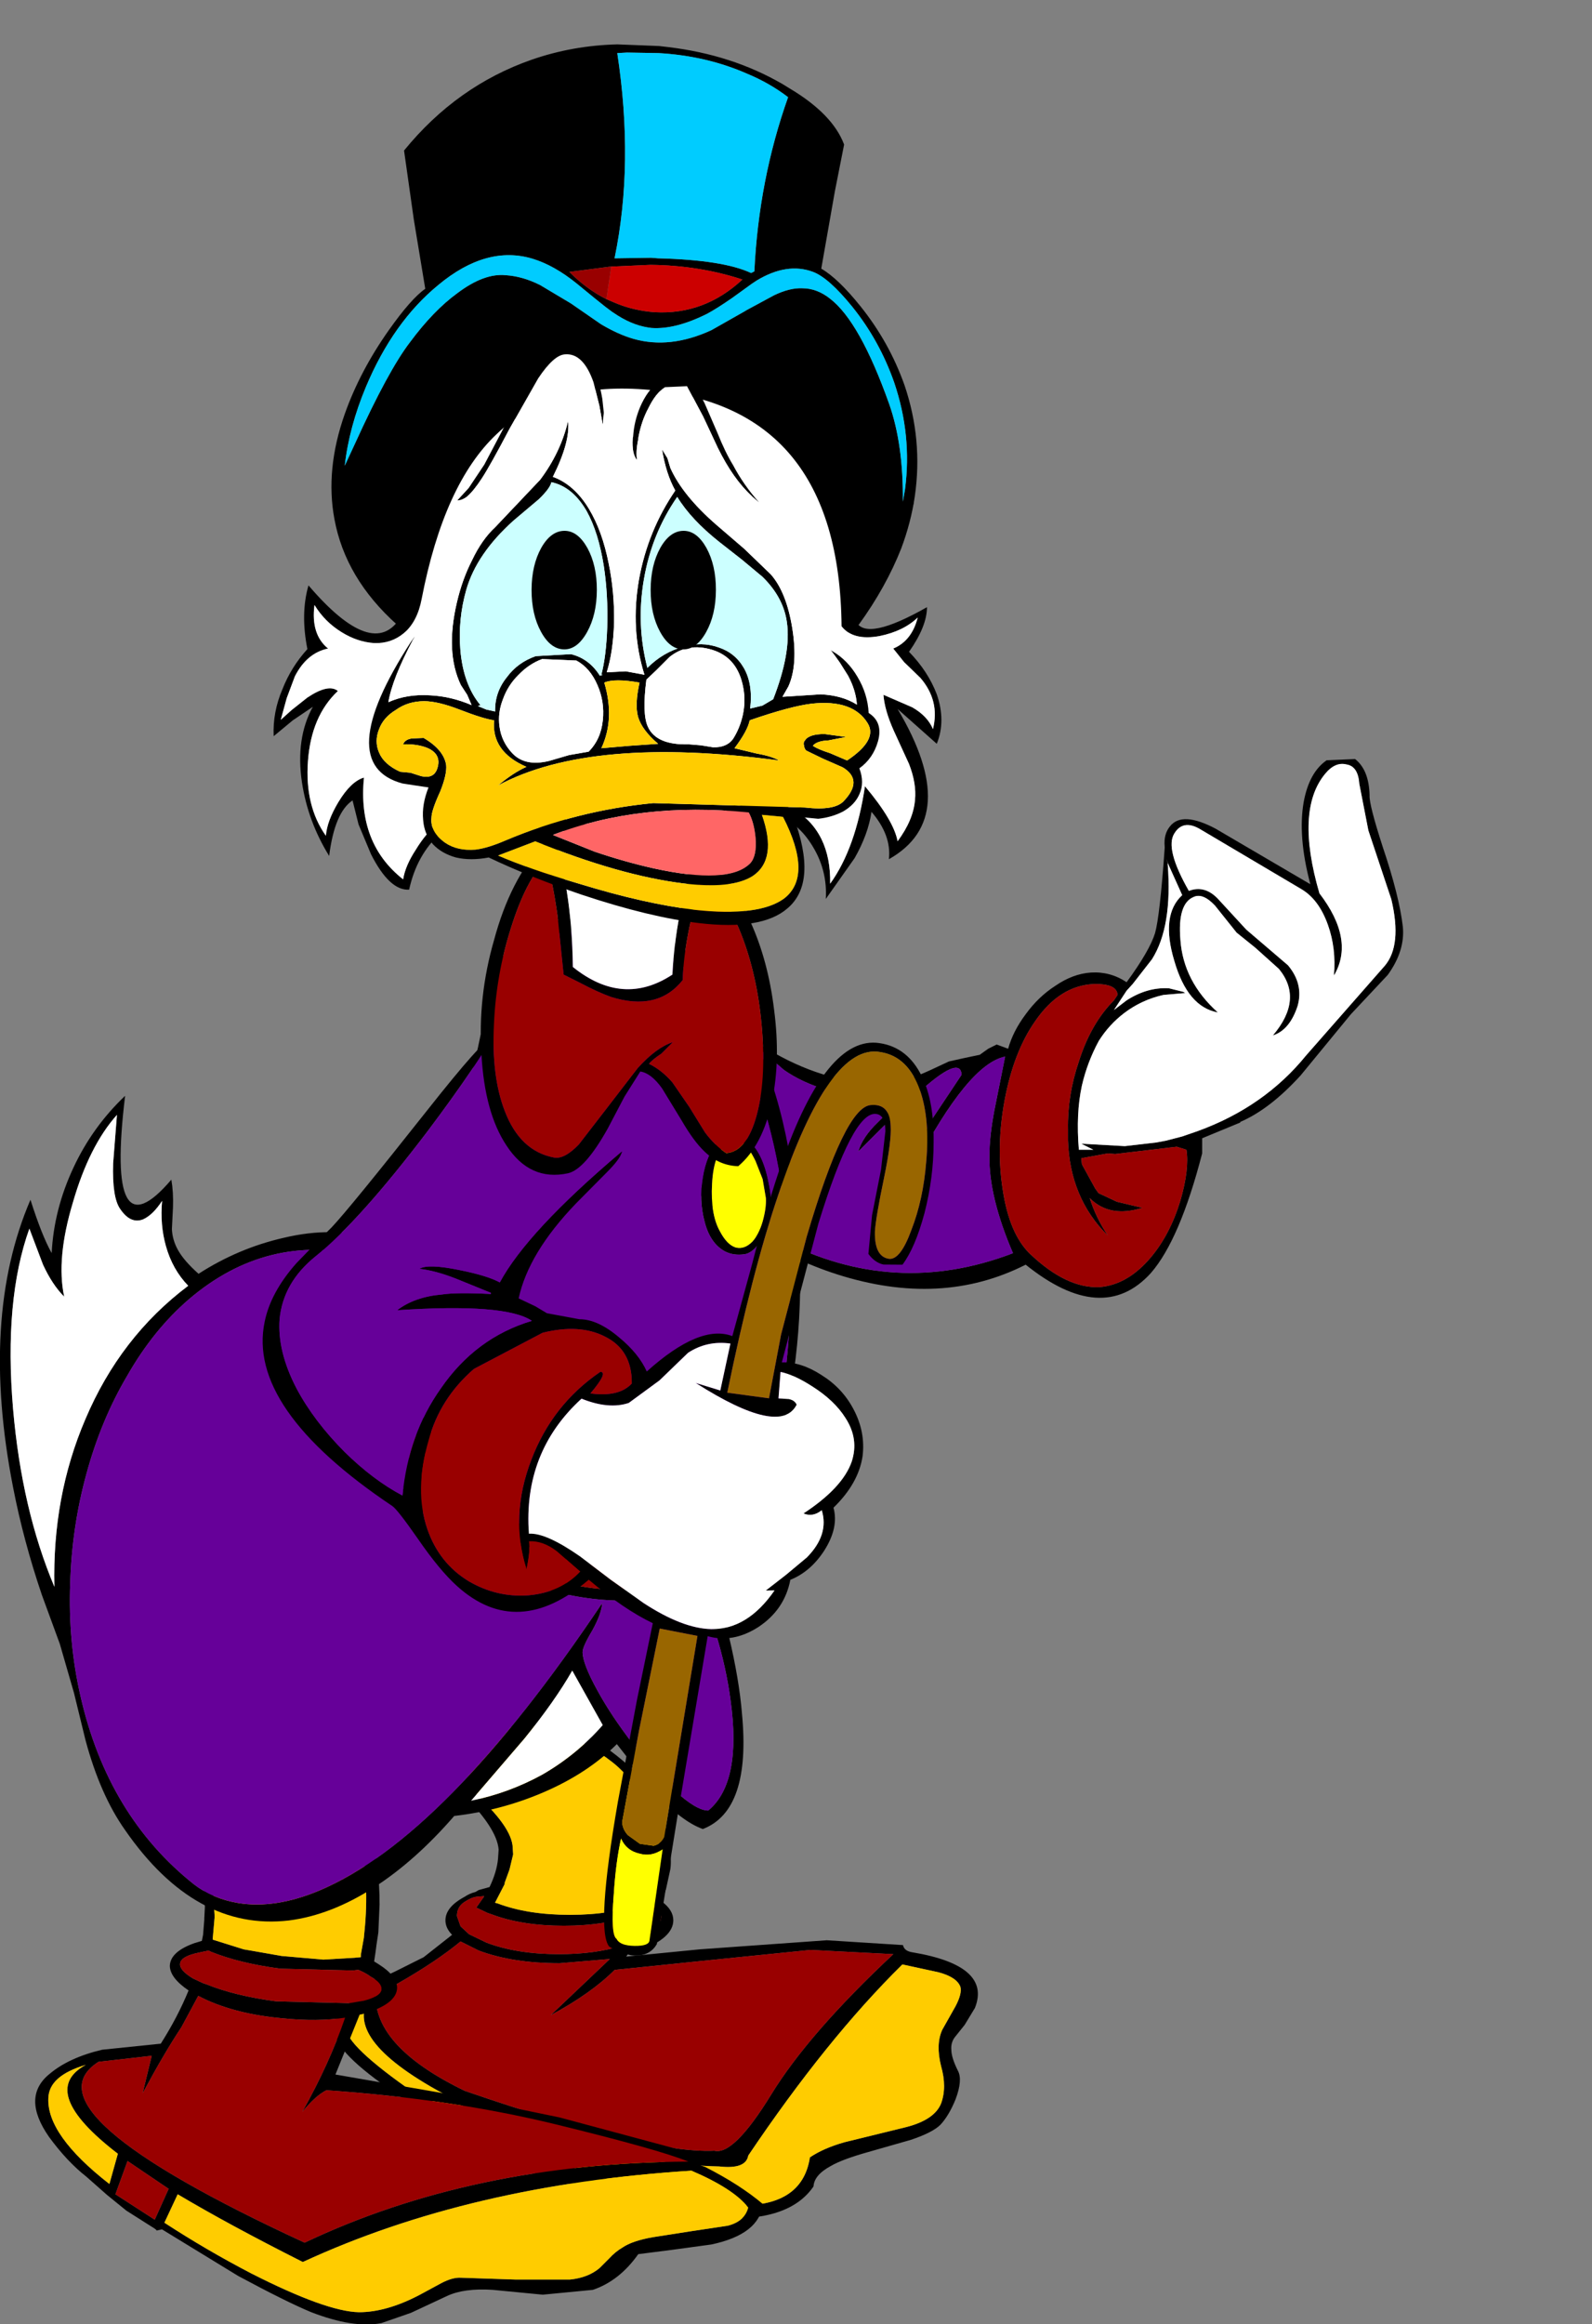 <?xml version="1.0" encoding="UTF-8" standalone="no"?>
<svg xmlns:xlink="http://www.w3.org/1999/xlink" height="192.15px" width="131.7px" xmlns="http://www.w3.org/2000/svg">
  <rect width="100%" height="100%" fill="#808080" stroke="none"/>
  <g transform="matrix(1.0, 0.0, 0.0, 1.0, 33.75, 164.1)">
    <use height="44.9" transform="matrix(1.0, 0.0, 0.0, 1.0, 19.6, -101.7)" width="62.7" xlink:href="#shape0"/>
    <use height="41.1" transform="matrix(1.0, 0.0, 0.0, 1.0, -6.15, -21.8)" width="53.3" xlink:href="#shape1"/>
    <use height="52.05" transform="matrix(1.0, 0.0, 0.0, 1.0, -30.85, -24.0)" width="60.2" xlink:href="#shape2"/>
    <use height="92.15" transform="matrix(0.9, 0.0, 0.0, 0.9, -33.75, -88.18)" width="73.55" xlink:href="#shape3"/>
    <use height="79.85" transform="matrix(0.773, -0.456, 0.456, 0.773, -19.089, -62.867)" width="66.1" xlink:href="#shape4"/>
    <use height="61.55" transform="matrix(0.9, 0.0, 0.0, 0.9, -6.31, -160.475)" width="53.85" xlink:href="#shape5"/>
    <use height="72.7" transform="matrix(0.9, 0.0, 0.0, 0.9, -11.11, -132.4)" width="61.35" xlink:href="#shape6"/>
    <use height="59.15" transform="matrix(0.81, 0.0, 0.0, 0.81, -3.2, -135.535)" width="52.1" xlink:href="#shape7"/>
    <use height="14.65" transform="matrix(0.837, 0.003, -0.002, 0.669, 10.24, -120.227)" width="6.45" xlink:href="#shape8"/>
    <use height="14.65" transform="matrix(0.837, 0.003, -0.002, 0.669, 20.09, -120.227)" width="6.45" xlink:href="#shape8"/>
  </g>
  <defs>
    <g id="shape0" transform="matrix(1.0, 0.0, 0.0, 1.0, 5.8, 28.0)">
      <path d="M0.7 -5.9 L0.45 -6.0 0.7 -5.9 2.0 -5.15 Q3.8 -3.95 4.9 -3.35 9.5 -0.75 14.05 -0.85 15.6 -0.9 17.85 -1.95 L19.35 -2.65 20.7 -2.95 21.9 -3.2 22.6 -3.7 23.3 -4.05 24.25 -3.7 Q24.65 -5.15 25.7 -6.55 26.75 -8.0 28.15 -8.9 29.6 -9.9 31.1 -10.0 32.7 -10.1 34.05 -9.2 35.95 -11.8 36.4 -13.25 36.8 -14.65 37.2 -20.3 L37.2 -20.4 Q37.1 -21.45 37.65 -22.1 38.65 -23.35 41.4 -21.9 L49.25 -17.3 Q48.2 -21.25 48.7 -24.1 49.15 -26.55 50.6 -27.55 L52.95 -27.65 Q54.1 -26.75 54.15 -24.65 54.1 -23.9 55.25 -20.35 56.6 -16.35 56.9 -13.8 57.1 -11.8 55.65 -9.8 L52.6 -6.55 48.45 -1.5 Q45.9 1.3 43.45 2.35 L43.45 2.4 40.3 3.7 40.3 4.95 Q38.45 12.1 36.05 14.85 32.05 19.25 25.7 14.15 18.7 17.7 10.1 14.95 6.35 13.75 2.8 11.45 -0.45 9.35 -3.05 6.65 L-3.35 6.35 -3.0 6.45 -2.25 6.9 -0.4 8.3 Q2.8 10.75 5.45 12.1 14.85 16.95 24.65 13.2 22.65 8.55 22.7 5.15 22.7 3.6 23.1 1.45 L24.0 -3.05 Q20.95 -2.45 16.5 6.05 16.75 4.15 18.0 2.05 L20.4 -1.55 Q20.3 -3.25 16.7 0.05 L13.9 2.75 11.85 4.8 Q12.2 3.6 13.45 2.4 L14.5 1.35 15.5 0.3 9.25 -0.3 Q7.2 -0.9 5.7 -1.95 L3.25 -4.05 0.7 -5.9 M37.45 -19.0 L37.45 -18.95 Q37.85 -13.8 36.15 -11.1 L34.55 -9.05 34.05 -8.5 33.0 -6.9 34.05 -7.7 Q35.75 -8.8 37.55 -8.7 L38.75 -8.4 38.9 -8.3 38.85 -8.3 37.1 -8.15 Q35.3 -7.75 33.85 -6.65 32.6 -5.7 31.75 -4.35 30.8 -2.6 30.35 -0.65 29.85 1.65 30.1 4.65 L31.3 4.65 30.3 4.15 33.9 4.35 36.5 4.05 37.3 3.9 38.65 3.55 39.95 3.1 Q45.45 1.1 48.9 -3.15 L55.4 -10.55 Q56.85 -12.25 55.95 -16.05 L54.05 -21.75 53.3 -25.6 Q53.2 -27.05 52.25 -27.2 51.3 -27.45 50.45 -26.4 48.0 -23.4 50.0 -16.55 52.95 -12.7 51.2 -9.75 51.4 -12.0 50.7 -13.95 49.95 -16.05 48.5 -16.9 L40.05 -21.9 Q38.7 -22.65 38.0 -21.5 37.2 -20.25 39.2 -16.75 40.5 -17.25 41.6 -16.1 L43.95 -13.55 47.4 -10.6 Q48.7 -9.05 48.2 -7.25 47.55 -5.25 46.15 -4.8 48.7 -7.8 46.65 -10.3 L44.7 -12.05 43.15 -13.3 41.35 -15.55 Q40.35 -16.6 39.6 -16.25 38.25 -15.7 38.5 -12.7 38.75 -9.25 41.6 -6.7 39.1 -7.15 38.0 -10.95 36.85 -14.75 38.65 -16.4 L37.5 -18.95 37.35 -19.4 37.45 -19.0 M33.3 -8.15 Q33.25 -9.1 31.3 -9.05 28.5 -8.9 26.5 -6.0 24.7 -3.45 23.95 0.6 23.25 4.4 23.8 7.95 24.35 11.6 26.05 13.25 29.1 16.15 31.85 16.0 34.15 15.8 36.05 13.55 37.65 11.65 38.5 8.85 39.25 6.25 39.0 4.65 L38.2 4.4 33.1 5.0 32.5 4.95 30.3 5.35 30.35 5.85 31.45 7.85 31.7 8.2 31.75 8.25 33.25 8.95 35.35 9.45 Q32.65 10.3 31.0 8.65 31.5 10.25 32.5 11.75 29.35 8.65 29.2 3.85 L29.2 2.95 Q29.15 0.15 30.1 -2.65 31.1 -5.8 33.0 -7.7 L33.3 -8.15" fill="#000000" fill-rule="evenodd" stroke="none"/>
      <path d="M37.5 -18.95 L38.65 -16.4 Q36.85 -14.75 38.0 -10.95 39.1 -7.15 41.6 -6.7 38.75 -9.25 38.5 -12.7 38.25 -15.7 39.6 -16.25 40.35 -16.6 41.35 -15.55 L43.15 -13.3 44.7 -12.05 46.65 -10.3 Q48.7 -7.8 46.15 -4.8 47.55 -5.25 48.2 -7.25 48.7 -9.05 47.4 -10.6 L43.95 -13.55 41.6 -16.1 Q40.5 -17.25 39.2 -16.75 37.2 -20.25 38.0 -21.5 38.7 -22.65 40.05 -21.9 L48.5 -16.9 Q49.95 -16.05 50.7 -13.95 51.4 -12.0 51.2 -9.75 52.95 -12.7 50.0 -16.55 48.0 -23.4 50.45 -26.4 51.3 -27.45 52.25 -27.2 53.2 -27.05 53.3 -25.6 L54.05 -21.75 55.95 -16.05 Q56.85 -12.25 55.4 -10.55 L48.9 -3.15 Q45.45 1.1 39.95 3.1 L38.65 3.55 37.3 3.9 36.5 4.05 33.9 4.35 30.3 4.15 31.3 4.65 30.1 4.65 Q29.85 1.65 30.35 -0.65 30.8 -2.6 31.75 -4.35 32.6 -5.7 33.85 -6.65 35.3 -7.75 37.1 -8.15 L38.85 -8.3 38.9 -8.3 38.75 -8.4 37.55 -8.7 Q35.75 -8.8 34.05 -7.7 L33.0 -6.9 34.05 -8.5 34.55 -9.05 36.15 -11.1 Q37.85 -13.8 37.45 -18.95 L37.45 -19.0 37.5 -19.0 37.5 -18.95" fill="#ffffff" fill-rule="evenodd" stroke="none"/>
      <path d="M33.3 -8.15 L33.0 -7.7 Q31.1 -5.8 30.1 -2.65 29.15 0.15 29.2 2.95 L29.2 3.85 Q29.35 8.65 32.5 11.75 31.5 10.25 31.0 8.65 32.65 10.3 35.35 9.45 L33.25 8.95 31.75 8.25 31.7 8.2 31.45 7.85 30.35 5.85 30.3 5.35 32.5 4.95 33.1 5.0 38.2 4.4 39.0 4.65 Q39.25 6.25 38.5 8.85 37.65 11.65 36.05 13.55 34.15 15.8 31.85 16.0 29.1 16.15 26.05 13.25 24.35 11.6 23.8 7.95 23.25 4.4 23.95 0.6 24.7 -3.45 26.5 -6.0 28.5 -8.9 31.3 -9.05 33.25 -9.1 33.3 -8.15" fill="#990000" fill-rule="evenodd" stroke="none"/>
      <path d="M0.7 -5.9 L3.25 -4.05 5.7 -1.95 Q7.2 -0.9 9.25 -0.3 L15.5 0.3 14.5 1.35 13.45 2.4 Q12.2 3.6 11.85 4.8 L13.9 2.75 16.7 0.05 Q20.3 -3.25 20.4 -1.55 L18.0 2.05 Q16.75 4.15 16.5 6.05 20.95 -2.45 24.0 -3.05 L23.1 1.45 Q22.7 3.6 22.7 5.15 22.65 8.55 24.65 13.2 14.85 16.95 5.45 12.1 2.8 10.75 -0.4 8.3 L-2.25 6.9 -3.0 6.45 Q-10.05 -5.65 0.7 -5.9" fill="#660099" fill-rule="evenodd" stroke="none"/>
    </g>
    <g id="shape1" transform="matrix(1.0, 0.0, 0.0, 1.0, 16.75, 6.85)">
      <path d="M-5.7 -1.45 Q-2.2 1.55 -1.95 3.4 L-1.9 4.15 -2.2 5.4 -2.6 6.5 -2.6 6.6 -3.4 8.15 -3.2 8.2 Q-0.7 9.15 2.8 9.15 6.3 9.15 8.75 8.2 L9.5 7.9 9.5 7.85 9.6 7.55 9.9 6.5 10.1 5.65 10.2 4.5 Q10.3 2.65 9.7 1.1 8.75 -1.25 6.75 -3.1 5.05 -4.6 1.5 -6.3 L2.35 -6.85 Q9.15 -3.0 10.25 0.4 11.35 3.8 11.1 5.4 L10.75 7.0 10.7 7.15 10.5 7.75 10.4 8.05 Q11.35 8.75 11.35 9.6 11.35 11.05 8.6 12.1 L7.6 12.4 7.45 12.6 13.55 12.0 24.05 11.25 30.35 11.65 Q30.45 12.15 31.15 12.25 37.7 13.35 36.3 16.85 L35.45 18.25 34.65 19.25 Q34.3 19.7 34.35 20.3 34.35 20.95 34.9 22.05 35.3 22.8 34.7 24.4 34.15 25.75 33.45 26.5 32.8 27.15 31.0 27.75 L27.5 28.75 Q25.35 29.35 24.4 29.9 23.0 30.65 22.95 31.6 20.8 34.75 14.35 34.15 8.85 33.65 5.1 32.2 1.3 30.75 0.8 30.8 0.25 30.8 -1.1 30.0 L-3.65 28.6 -5.9 27.5 Q-5.7 27.3 -6.05 27.0 -8.65 25.85 -10.95 24.35 -16.3 20.85 -16.65 19.0 -16.9 17.35 -14.65 15.8 L-14.25 15.55 -14.15 15.45 -13.9 14.6 Q-13.05 14.5 -11.7 13.85 L-9.3 12.65 -6.95 10.8 Q-7.5 10.25 -7.5 9.6 -7.5 8.5 -5.9 7.65 -5.55 7.4 -5.0 7.25 L-4.75 7.1 -3.85 6.85 Q-3.25 5.6 -3.15 4.5 L-3.1 3.75 Q-3.25 1.9 -6.35 -1.1 L-5.7 -1.45 M35.1 15.1 Q34.8 14.3 33.3 13.9 L30.3 13.25 Q24.05 19.4 17.55 29.05 17.35 30.2 15.15 29.95 10.0 29.85 1.85 27.9 L1.5 29.45 1.85 29.6 Q10.5 32.8 16.25 33.15 22.0 33.45 22.65 29.2 23.75 28.45 25.5 27.95 L30.6 26.7 Q32.95 26.1 33.5 24.75 34.0 23.4 33.5 21.65 33.05 19.85 33.6 18.65 L34.7 16.7 Q35.25 15.65 35.1 15.1 M22.7 12.05 L13.8 12.95 6.5 13.7 Q4.55 15.65 1.2 17.45 L6.1 12.8 1.95 13.15 Q-1.95 13.15 -4.75 12.1 L-6.25 11.35 Q-8.25 13.0 -11.4 14.8 -12.75 15.55 -13.25 15.3 -13.75 19.9 -5.9 23.7 9.2 28.9 14.75 28.65 16.35 29.05 19.45 24.0 22.55 18.95 29.55 12.4 L22.7 12.05 M10.35 9.25 L10.15 8.55 9.95 8.25 9.15 8.75 8.25 9.1 Q5.8 10.05 2.3 10.05 -1.2 10.05 -3.7 9.1 L-4.0 9.0 -4.95 8.55 -4.35 7.7 -4.3 7.6 -4.9 7.65 Q-5.35 7.7 -5.95 8.1 -6.55 8.5 -6.55 9.25 L-6.25 10.1 -5.55 10.75 -4.1 11.45 Q-1.6 12.4 1.9 12.4 4.9 12.4 7.1 11.7 L7.85 11.45 8.55 11.2 Q10.35 10.35 10.35 9.25 M-10.75 23.4 L-6.05 25.9 -6.1 24.75 Q-15.55 20.05 -14.05 16.5 -15.5 17.55 -15.7 18.3 -16.1 19.6 -10.75 23.4 M-4.9 26.9 Q-2.9 28.4 -0.2 29.25 L0.0 27.25 -4.65 25.55 -4.9 26.9" fill="#000000" fill-rule="evenodd" stroke="none"/>
      <path d="M1.5 -6.3 Q5.05 -4.6 6.75 -3.1 8.75 -1.25 9.7 1.1 10.3 2.65 10.2 4.5 L10.1 5.65 9.9 6.5 9.6 7.55 9.5 7.85 9.5 7.9 8.75 8.2 Q6.3 9.15 2.8 9.15 -0.7 9.15 -3.2 8.2 L-3.4 8.15 -2.6 6.6 -2.6 6.5 -2.2 5.4 -1.9 4.15 -1.95 3.4 Q-2.2 1.55 -5.7 -1.45 -5.6 -7.45 1.5 -6.3 M35.1 15.1 Q35.25 15.65 34.7 16.7 L33.6 18.65 Q33.05 19.85 33.5 21.65 34.0 23.4 33.5 24.75 32.95 26.1 30.6 26.7 L25.5 27.95 Q23.75 28.45 22.65 29.2 22.0 33.45 16.25 33.15 10.5 32.8 1.85 29.6 L1.5 29.45 1.85 27.9 Q10.0 29.85 15.15 29.95 17.35 30.2 17.55 29.05 24.05 19.4 30.3 13.25 L33.3 13.9 Q34.8 14.3 35.1 15.1 M-10.75 23.4 Q-16.1 19.6 -15.7 18.3 -15.5 17.55 -14.05 16.5 -15.55 20.05 -6.1 24.75 L-6.05 25.9 -10.75 23.4" fill="#ffcc00" fill-rule="evenodd" stroke="none"/>
      <path d="M22.7 12.05 L29.55 12.4 Q22.55 18.95 19.45 24.0 16.35 29.05 14.75 28.65 9.2 28.9 -5.9 23.7 -13.75 19.9 -13.25 15.3 -12.75 15.55 -11.4 14.8 -8.25 13.0 -6.25 11.35 L-4.75 12.1 Q-1.95 13.15 1.95 13.15 L6.1 12.8 1.2 17.45 Q4.55 15.65 6.5 13.7 L13.8 12.95 22.7 12.05 M10.35 9.25 Q10.35 10.35 8.55 11.2 L7.85 11.45 7.1 11.7 Q4.9 12.4 1.9 12.4 -1.6 12.4 -4.1 11.45 L-5.55 10.75 -6.25 10.1 -6.55 9.25 Q-6.55 8.5 -5.95 8.1 -5.35 7.7 -4.9 7.65 L-4.3 7.6 -4.35 7.7 -4.95 8.55 -4.0 9.0 -3.7 9.1 Q-1.2 10.05 2.3 10.05 5.8 10.05 8.25 9.1 L9.15 8.75 9.95 8.25 10.15 8.55 10.35 9.25 M-4.9 26.9 L-4.65 25.55 0.0 27.25 -0.2 29.25 Q-2.9 28.4 -4.9 26.9" fill="#990000" fill-rule="evenodd" stroke="none"/>
    </g>
    <g id="shape2" transform="matrix(1.0, 0.0, 0.0, 1.0, 17.75, 5.95)">
      <path d="M6.45 -1.35 L7.4 -1.05 Q10.8 5.2 10.75 11.4 L10.65 13.7 10.5 14.7 10.4 15.45 10.3 16.1 10.7 16.35 Q12.2 17.3 12.2 18.3 12.15 19.65 9.35 20.45 L9.1 20.5 7.1 25.45 15.75 26.95 25.65 29.0 37.0 32.05 Q36.85 32.85 37.0 32.85 L37.7 33.1 Q40.55 34.55 42.45 36.15 42.2 38.65 38.2 39.5 L34.9 39.95 32.15 40.3 Q30.6 42.5 28.4 43.25 L24.25 43.65 20.1 43.25 Q17.75 43.1 16.35 43.75 L13.35 45.15 10.9 46.0 Q8.6 46.45 5.1 45.1 3.05 44.25 -0.95 42.1 L-7.25 38.25 -7.7 38.35 Q-7.65 38.3 -8.15 38.0 L-10.2 36.7 -11.8 35.4 -13.5 33.9 Q-15.1 32.65 -16.6 30.6 -18.9 27.3 -16.55 25.4 -14.95 24.05 -12.2 23.4 L-7.35 22.9 Q-5.95 20.7 -5.05 18.5 -6.6 17.45 -6.6 16.45 -6.55 15.3 -4.6 14.6 L-3.95 14.4 -3.85 13.9 -3.75 12.65 -3.75 12.55 -3.7 11.6 Q-3.8 8.2 -5.1 4.2 L-6.05 1.05 Q-6.85 -1.45 -6.8 -2.7 L-6.7 -4.55 Q-6.6 -5.25 -6.0 -5.85 L-5.35 -5.95 -5.45 -5.9 -5.4 -5.9 Q-6.55 -4.3 -4.7 2.45 L-3.45 7.2 Q-3.0 9.45 -2.95 11.45 L-2.9 12.25 -2.9 12.5 -3.05 14.2 -3.05 14.3 -0.5 15.1 2.65 15.65 6.1 15.95 8.65 15.8 9.2 15.75 9.2 15.55 9.45 14.15 9.55 13.1 Q10.2 5.4 6.45 -1.35 M-3.4 15.2 L-4.1 15.35 Q-5.65 15.65 -5.75 16.25 -5.85 16.8 -4.7 17.5 L-3.85 17.9 -3.55 18.0 Q-1.2 18.95 2.2 19.4 L8.2 19.55 8.25 19.55 9.45 19.35 Q10.8 19.0 10.9 18.45 11.0 17.9 10.0 17.35 9.6 17.05 9.0 16.8 L8.95 16.8 8.55 16.85 2.55 16.7 Q-0.85 16.25 -3.2 15.3 L-3.4 15.2 M-4.25 18.95 L-5.65 21.55 Q-7.05 23.65 -8.85 27.0 L-8.1 23.9 -12.5 24.4 Q-18.95 28.5 4.55 39.35 18.45 32.75 36.3 32.65 33.85 31.65 25.25 29.55 16.6 27.45 6.35 26.75 5.45 27.2 4.35 28.55 6.6 24.55 7.9 20.75 5.6 21.1 2.7 20.8 -1.15 20.45 -3.85 19.15 L-4.25 18.95 M-10.1 32.6 L-11.1 35.35 -7.85 37.45 -6.7 34.9 -10.1 32.6 M-5.95 35.35 L-7.05 37.7 Q-3.6 39.95 0.15 41.9 6.35 45.05 9.05 45.1 11.3 45.1 14.0 43.7 L15.85 42.7 Q16.8 42.2 17.5 42.25 L22.0 42.4 26.5 42.4 Q28.0 42.25 28.95 41.45 L29.75 40.65 Q30.25 40.1 30.85 39.75 31.65 39.2 33.35 38.9 L36.55 38.4 39.55 37.95 Q40.95 37.6 41.25 36.45 40.05 34.9 36.55 33.4 18.25 34.55 4.4 40.95 -1.75 37.85 -5.95 35.35 M-11.6 34.5 L-10.9 32.0 Q-17.6 26.85 -13.55 24.65 -16.6 25.55 -16.65 27.4 -16.8 30.45 -11.6 34.5" fill="#000000" fill-rule="evenodd" stroke="none"/>
      <path d="M6.45 -1.35 Q10.2 5.4 9.55 13.1 L9.45 14.15 9.2 15.55 9.2 15.75 8.65 15.8 6.1 15.95 2.65 15.65 -0.5 15.1 -3.05 14.3 -3.05 14.2 -2.9 12.5 -2.9 12.25 -2.95 11.45 Q-3.0 9.45 -3.45 7.2 L-4.7 2.45 Q-6.55 -4.3 -5.4 -5.9 3.2 -6.15 6.45 -1.35 M-11.6 34.5 Q-16.8 30.45 -16.65 27.4 -16.6 25.55 -13.55 24.65 -17.6 26.85 -10.9 32.0 L-11.6 34.5 M-5.95 35.35 Q-1.75 37.85 4.4 40.95 18.25 34.55 36.55 33.4 40.05 34.9 41.25 36.45 40.95 37.6 39.55 37.95 L36.55 38.4 33.35 38.9 Q31.65 39.2 30.85 39.75 30.25 40.1 29.75 40.65 L28.95 41.45 Q28.0 42.25 26.5 42.4 L22.0 42.4 17.5 42.25 Q16.8 42.2 15.85 42.7 L14.0 43.7 Q11.3 45.1 9.05 45.1 6.35 45.05 0.15 41.9 -3.6 39.95 -7.05 37.7 L-5.95 35.35" fill="#ffcc00" fill-rule="evenodd" stroke="none"/>
      <path d="M-10.1 32.6 L-6.7 34.9 -7.85 37.45 -11.1 35.35 -10.1 32.6 M-4.25 18.95 L-3.85 19.15 Q-1.15 20.45 2.7 20.8 5.6 21.1 7.9 20.75 6.6 24.55 4.35 28.55 5.45 27.2 6.35 26.75 16.6 27.45 25.25 29.55 33.85 31.65 36.3 32.65 18.45 32.75 4.55 39.35 -18.95 28.5 -12.5 24.4 L-8.1 23.9 -8.85 27.0 Q-7.05 23.65 -5.65 21.55 L-4.25 18.95 M-3.4 15.2 L-3.2 15.3 Q-0.85 16.25 2.55 16.7 L8.55 16.85 8.95 16.8 9.0 16.8 Q9.6 17.05 10.0 17.35 11.0 17.9 10.9 18.45 10.8 19.0 9.45 19.35 L8.25 19.55 8.2 19.55 2.2 19.4 Q-1.2 18.95 -3.55 18.0 L-3.85 17.9 -4.7 17.5 Q-5.85 16.8 -5.75 16.25 -5.65 15.65 -4.1 15.35 L-3.4 15.2" fill="#990000" fill-rule="evenodd" stroke="none"/>
    </g>
    <g id="shape3" transform="matrix(1.0, 0.0, 0.0, 1.0, 39.0, 65.7)">
      <path d="M9.75 -62.85 Q8.3 -61.5 7.45 -58.95 6.9 -57.25 6.4 -53.9 L5.4 -48.6 Q4.65 -45.7 3.45 -43.9 L0.65 -40.15 Q-1.1 -37.95 -1.85 -36.55 -4.25 -32.45 -3.15 -28.05 -1.15 -20.25 2.9 -15.25 6.25 -11.05 10.9 -9.05 14.6 -7.45 18.75 -7.4 22.0 -7.35 24.35 -8.15 29.25 -9.9 31.75 -17.4 33.95 -24.35 33.55 -33.8 33.15 -43.15 30.4 -50.8 27.35 -59.1 22.6 -62.1 19.55 -64.05 16.2 -64.5 12.1 -65.05 9.75 -62.85 M13.35 -65.65 Q22.45 -66.4 28.05 -58.5 32.8 -51.8 34.1 -40.3 35.3 -29.95 33.35 -20.45 32.45 -16.0 31.0 -12.9 29.45 -9.75 27.55 -8.55 27.4 -8.5 27.5 -8.0 L27.75 -7.05 Q27.9 -5.65 26.55 -5.2 L28.0 0.25 Q28.95 4.25 29.2 7.35 30.05 16.25 25.6 17.95 23.65 17.25 21.2 14.6 L17.7 10.15 Q15.0 12.85 10.9 14.6 7.05 16.25 2.75 16.75 -0.8 20.85 -4.6 23.3 -8.55 25.85 -12.45 26.35 -21.05 27.35 -27.5 18.05 -29.8 14.8 -31.15 9.75 L-32.2 5.45 -33.5 0.95 -35.15 -3.55 Q-36.85 -8.55 -37.8 -13.45 -40.85 -29.05 -36.2 -39.85 -35.15 -36.55 -34.25 -34.95 -34.05 -38.95 -32.25 -42.8 -30.5 -46.55 -27.5 -49.4 -29.3 -34.6 -23.25 -41.7 -23.05 -40.55 -23.1 -39.15 L-23.2 -37.15 Q-23.15 -36.15 -22.65 -35.25 -22.1 -34.25 -20.75 -33.05 -17.1 -35.4 -12.95 -36.35 -8.35 -37.45 -4.55 -36.25 0.25 -40.5 2.7 -46.1 4.05 -49.4 5.25 -55.35 L6.1 -59.2 Q6.6 -61.2 7.35 -62.4 9.15 -65.3 13.35 -65.65 M31.4 -40.0 L31.1 -41.75 30.45 -43.4 Q29.25 -45.9 28.05 -45.2 26.6 -44.35 26.45 -41.3 26.3 -38.55 27.15 -37.0 27.85 -35.65 28.7 -35.45 29.45 -35.3 30.15 -36.0 30.75 -36.65 31.1 -37.85 31.45 -39.1 31.4 -40.0 M25.6 -41.9 Q25.95 -44.05 27.05 -45.3 L29.65 -45.4 Q31.1 -44.3 31.65 -41.4 32.25 -38.55 31.35 -36.75 30.4 -35.0 29.45 -34.85 28.45 -34.7 27.65 -35.1 26.25 -35.85 25.75 -37.9 25.25 -39.8 25.6 -41.9 M16.35 -2.8 Q16.3 -1.85 15.45 -0.3 14.55 1.2 14.55 1.7 14.55 2.75 15.9 5.2 17.15 7.5 19.15 10.1 21.15 12.75 23.0 14.4 25.0 16.25 26.1 16.25 29.2 13.7 28.15 6.1 27.75 3.1 26.8 0.0 L24.9 -4.55 Q20.7 -2.4 14.7 -3.3 8.6 -4.2 3.5 -7.95 -2.15 -12.1 -4.65 -18.45 -7.45 -25.7 -5.5 -34.7 -14.45 -36.85 -21.65 -30.7 -24.9 -27.9 -27.3 -23.7 -29.7 -19.65 -31.05 -14.7 -32.4 -9.8 -32.55 -4.6 -32.75 0.75 -31.6 5.75 -29.1 16.75 -21.15 23.05 -19.45 24.35 -17.1 24.75 -13.7 25.3 -9.65 23.6 1.9 18.75 16.35 -2.8 M23.8 -5.1 Q25.3 -5.65 25.9 -7.0 16.2 -4.85 9.15 -8.15 3.25 -10.95 -0.25 -17.25 -3.15 -22.4 -3.9 -28.6 -4.2 -31.2 -3.95 -33.35 -3.85 -35.45 -3.25 -36.55 -6.3 -32.6 -5.3 -26.1 -4.3 -19.9 -0.15 -14.25 4.15 -8.25 10.15 -5.65 16.85 -2.75 23.8 -5.1 M-27.95 -39.0 Q-28.7 -40.05 -28.6 -43.2 L-28.25 -47.65 Q-30.8 -44.8 -32.3 -39.6 -33.85 -34.45 -33.1 -30.95 -34.2 -32.05 -35.05 -33.9 L-36.3 -37.2 Q-38.65 -30.65 -37.8 -20.65 -37.0 -11.4 -34.0 -4.3 -34.2 -12.6 -31.15 -19.7 -27.95 -27.25 -21.7 -31.95 -23.15 -33.45 -23.75 -35.6 -24.3 -37.55 -24.1 -39.75 -24.95 -38.45 -25.85 -38.05 -27.0 -37.6 -27.95 -39.0 M16.4 8.4 L13.6 3.4 Q12.0 6.2 9.2 9.65 L4.3 15.35 Q7.75 14.65 10.85 12.95 14.05 11.1 16.4 8.4" fill="#000000" fill-rule="evenodd" stroke="none"/>
      <path d="M9.75 -62.85 Q12.1 -65.05 16.2 -64.5 19.55 -64.05 22.6 -62.1 27.35 -59.1 30.4 -50.8 33.15 -43.15 33.55 -33.8 33.95 -24.35 31.75 -17.4 29.25 -9.9 24.35 -8.15 22.0 -7.35 18.75 -7.4 14.6 -7.45 10.9 -9.05 6.25 -11.05 2.9 -15.25 -1.15 -20.25 -3.15 -28.05 -4.25 -32.45 -1.85 -36.55 -1.1 -37.95 0.65 -40.15 L3.45 -43.9 Q4.65 -45.7 5.4 -48.6 L6.4 -53.9 Q6.9 -57.25 7.45 -58.95 8.3 -61.5 9.75 -62.85 M25.6 -41.9 Q25.25 -39.8 25.75 -37.9 26.25 -35.85 27.65 -35.1 28.45 -34.7 29.45 -34.85 30.4 -35.0 31.35 -36.75 32.25 -38.55 31.65 -41.4 31.1 -44.3 29.65 -45.4 L27.05 -45.3 Q25.95 -44.05 25.6 -41.9 M16.35 -2.8 Q1.9 18.75 -9.65 23.6 -13.7 25.3 -17.1 24.75 -19.45 24.35 -21.15 23.05 -29.1 16.75 -31.6 5.75 -32.75 0.75 -32.55 -4.6 -32.4 -9.8 -31.05 -14.7 -29.7 -19.65 -27.3 -23.7 -24.9 -27.9 -21.65 -30.7 -14.45 -36.85 -5.5 -34.7 -7.45 -25.7 -4.65 -18.45 -2.15 -12.1 3.5 -7.95 8.6 -4.2 14.7 -3.3 20.7 -2.4 24.9 -4.55 L26.8 0.0 Q27.75 3.1 28.15 6.1 29.2 13.7 26.1 16.25 25.0 16.25 23.0 14.4 21.15 12.75 19.15 10.1 17.15 7.5 15.9 5.2 14.55 2.75 14.55 1.7 14.55 1.2 15.45 -0.3 16.3 -1.85 16.35 -2.8" fill="#660099" fill-rule="evenodd" stroke="none"/>
      <path d="M31.4 -40.0 Q31.45 -39.1 31.1 -37.85 30.75 -36.65 30.15 -36.0 29.45 -35.3 28.7 -35.45 27.85 -35.65 27.15 -37.0 26.3 -38.55 26.45 -41.3 26.6 -44.35 28.05 -45.2 29.25 -45.9 30.45 -43.4 L31.1 -41.75 31.4 -40.0" fill="#ffff00" fill-rule="evenodd" stroke="none"/>
      <path d="M23.8 -5.1 Q16.85 -2.75 10.15 -5.65 4.15 -8.25 -0.15 -14.25 -4.3 -19.9 -5.3 -26.1 -6.3 -32.6 -3.25 -36.55 -3.85 -35.45 -3.95 -33.35 -4.2 -31.2 -3.9 -28.6 -3.15 -22.4 -0.25 -17.25 3.25 -10.95 9.15 -8.15 16.2 -4.85 25.9 -7.0 25.3 -5.65 23.8 -5.1" fill="#990000" fill-rule="evenodd" stroke="none"/>
      <path d="M16.4 8.4 Q14.05 11.1 10.85 12.95 7.75 14.65 4.3 15.35 L9.2 9.65 Q12.0 6.2 13.6 3.4 L16.4 8.4 M-27.95 -39.0 Q-27.0 -37.6 -25.85 -38.05 -24.95 -38.45 -24.1 -39.75 -24.3 -37.55 -23.75 -35.6 -23.15 -33.45 -21.7 -31.95 -27.95 -27.25 -31.15 -19.7 -34.2 -12.6 -34.0 -4.3 -37.0 -11.4 -37.8 -20.65 -38.65 -30.65 -36.3 -37.2 L-35.05 -33.9 Q-34.2 -32.05 -33.1 -30.95 -33.85 -34.45 -32.3 -39.6 -30.8 -44.8 -28.25 -47.65 L-28.6 -43.2 Q-28.7 -40.05 -27.95 -39.0" fill="#ffffff" fill-rule="evenodd" stroke="none"/>
    </g>
    <g id="shape4" transform="matrix(1.0, 0.0, 0.0, 1.0, 33.75, 7.9)">
      <path d="M4.8 7.15 L5.0 7.15 4.85 7.25 Q4.4 7.65 2.9 8.05 L-1.1 9.1 Q-7.2 10.8 -10.1 13.95 L-9.15 15.35 -8.55 16.45 -6.25 18.45 Q-4.8 19.3 -3.95 21.75 -3.15 23.95 -3.35 25.75 3.1 24.45 5.1 26.95 L10.0 22.2 Q14.3 17.9 17.1 15.55 26.65 7.45 30.5 10.6 32.55 12.25 32.3 15.25 32.1 17.8 30.15 21.0 28.5 23.8 26.1 26.2 23.75 28.5 21.95 29.25 L20.45 28.35 Q19.85 27.8 19.75 26.8 L21.85 23.9 24.7 20.7 26.85 17.85 Q27.6 16.55 26.9 16.05 25.2 14.75 17.2 22.05 L7.8 31.35 Q9.35 32.2 10.35 34.2 11.4 36.2 11.3 38.4 11.2 40.8 9.8 42.6 8.2 44.55 5.1 45.3 4.6 47.15 2.3 48.3 0.25 49.3 -1.7 49.0 -3.55 51.1 -6.45 51.25 -9.25 51.35 -10.9 49.6 L-21.75 62.5 -29.35 71.65 Q-30.6 72.35 -31.95 71.3 L-32.85 70.4 -33.25 69.6 Q-33.5 67.6 -25.75 58.5 L-19.5 51.35 -14.65 46.0 Q-16.3 43.55 -17.7 39.55 -26.2 41.05 -28.45 33.9 -29.1 31.85 -29.35 28.3 -29.6 25.0 -29.85 24.5 -36.85 9.9 -31.35 3.9 -29.5 1.85 -26.1 0.75 L-23.55 0.05 -21.6 -0.45 Q-19.2 -1.15 -8.7 -5.2 -0.55 -8.35 -0.4 -7.85 L-0.45 -7.75 Q-0.8 -7.5 -3.1 -6.4 -5.95 -5.05 -9.45 -3.6 -19.1 0.35 -24.25 1.1 -28.05 1.65 -30.05 4.4 -31.75 6.85 -31.95 10.7 -32.1 14.1 -31.1 18.0 -30.15 21.55 -28.55 24.15 -25.2 19.55 -20.5 17.45 -15.35 15.05 -10.1 16.35 -11.35 13.7 -20.3 9.2 -18.3 8.95 -16.0 10.05 -14.75 10.55 -12.1 12.3 L-12.05 12.2 -14.15 9.45 Q-15.4 7.85 -16.6 6.95 -15.65 6.95 -13.45 8.95 -11.5 10.7 -10.85 11.8 -6.3 9.05 4.8 7.15 M21.15 28.15 Q22.0 28.8 24.3 26.9 26.65 25.05 28.65 22.2 30.95 19.0 31.5 16.25 32.15 13.0 30.15 11.35 26.55 8.2 15.35 17.9 9.6 22.85 2.05 31.2 L5.1 33.6 9.05 29.1 15.65 22.55 Q24.75 14.05 26.9 15.1 28.5 15.85 27.5 17.7 26.9 18.9 24.55 21.5 22.0 24.3 21.3 25.35 20.1 27.3 21.15 28.15 M9.1 34.7 Q8.2 32.9 7.25 32.05 L5.85 34.05 6.65 34.6 Q7.05 34.95 7.0 35.4 4.2 37.2 0.0 28.95 L1.6 30.7 4.6 27.45 Q2.9 26.1 0.8 26.2 L-2.75 27.05 -6.25 27.4 Q-8.15 27.0 -9.8 24.85 -16.95 26.35 -20.3 33.1 -18.9 33.8 -17.3 37.3 L-15.95 40.6 -14.45 43.95 Q-12.55 47.8 -10.3 49.2 -7.45 50.95 -3.45 49.1 L-4.15 48.7 -1.8 48.4 0.65 48.0 Q3.5 47.25 4.05 44.95 3.0 45.1 2.45 44.35 6.75 44.15 8.7 42.5 10.35 41.05 10.25 38.75 10.2 36.85 9.1 34.7 M-8.85 24.85 Q-6.75 26.5 -5.1 26.0 -3.5 23.35 -5.05 21.0 -6.45 18.8 -9.8 17.8 L-16.95 17.45 Q-21.05 18.2 -23.9 21.0 -27.4 24.3 -28.15 28.0 -28.8 31.25 -27.3 34.05 -25.85 36.65 -23.25 37.95 -20.55 39.25 -18.0 38.5 L-18.9 35.8 Q-19.5 34.3 -20.65 33.7 -20.95 34.5 -22.15 35.8 -21.0 30.8 -16.65 27.35 -12.4 23.95 -7.05 23.6 -6.4 24.0 -8.85 24.85 M-30.45 65.7 Q-32.6 68.75 -32.3 69.35 -32.35 70.05 -31.2 70.75 -30.05 71.45 -29.75 71.0 L-24.45 64.4 Q-25.7 64.5 -26.5 63.65 -27.4 62.8 -27.25 61.6 -28.75 63.2 -30.45 65.7 M-11.7 49.1 L-14.35 46.75 -20.75 53.85 -26.4 60.35 Q-26.7 60.95 -26.55 61.65 L-26.0 62.9 -25.0 63.7 Q-24.35 63.9 -23.75 63.5 L-11.7 49.1" fill="#000000" fill-rule="evenodd" stroke="none"/>
      <path d="M-0.45 -7.75 Q9.85 -4.75 4.8 7.15 -6.3 9.05 -10.85 11.8 -11.5 10.7 -13.45 8.95 -15.65 6.95 -16.6 6.95 -15.4 7.85 -14.15 9.45 L-12.05 12.2 -12.1 12.3 Q-14.75 10.55 -16.0 10.05 -18.3 8.95 -20.3 9.2 -11.35 13.7 -10.1 16.35 -15.35 15.05 -20.5 17.45 -25.2 19.55 -28.55 24.15 -30.15 21.55 -31.1 18.0 -32.1 14.1 -31.95 10.7 -31.75 6.85 -30.05 4.4 -28.05 1.65 -24.25 1.1 -19.1 0.35 -9.45 -3.6 -5.95 -5.05 -3.1 -6.4 -0.8 -7.5 -0.45 -7.75" fill="#660099" fill-rule="evenodd" stroke="none"/>
      <path d="M21.15 28.15 Q20.1 27.3 21.3 25.35 22.0 24.3 24.55 21.5 26.9 18.9 27.5 17.7 28.5 15.85 26.9 15.1 24.75 14.05 15.65 22.55 L9.05 29.1 5.1 33.6 2.05 31.2 Q9.6 22.85 15.35 17.9 26.55 8.2 30.15 11.35 32.15 13.0 31.5 16.25 30.95 19.0 28.65 22.2 26.65 25.05 24.3 26.9 22.0 28.8 21.15 28.15 M-11.7 49.1 L-23.75 63.5 Q-24.35 63.9 -25.0 63.7 L-26.0 62.9 -26.55 61.65 Q-26.7 60.95 -26.4 60.35 L-20.75 53.85 -14.35 46.75 -11.7 49.1" fill="#996600" fill-rule="evenodd" stroke="none"/>
      <path d="M9.1 34.7 Q10.2 36.85 10.25 38.75 10.35 41.05 8.7 42.5 6.75 44.15 2.45 44.35 3.0 45.1 4.05 44.95 3.5 47.25 0.65 48.0 L-1.8 48.4 -4.15 48.7 -3.45 49.1 Q-7.45 50.95 -10.3 49.2 -12.55 47.8 -14.45 43.95 L-15.95 40.6 -17.3 37.3 Q-18.9 33.8 -20.3 33.1 -16.95 26.35 -9.8 24.85 -8.15 27.0 -6.25 27.4 L-2.75 27.05 0.8 26.2 Q2.9 26.1 4.6 27.45 L1.6 30.7 0.0 28.95 Q4.2 37.2 7.0 35.4 7.05 34.95 6.65 34.6 L5.85 34.05 7.25 32.05 Q8.2 32.9 9.1 34.7" fill="#ffffff" fill-rule="evenodd" stroke="none"/>
      <path d="M-8.85 24.85 Q-6.4 24.0 -7.05 23.6 -12.4 23.95 -16.65 27.35 -21.0 30.8 -22.15 35.8 -20.95 34.5 -20.65 33.7 -19.5 34.3 -18.9 35.8 L-18.0 38.5 Q-20.55 39.25 -23.25 37.95 -25.85 36.65 -27.3 34.05 -28.8 31.25 -28.15 28.0 -27.4 24.3 -23.9 21.0 -21.05 18.2 -16.95 17.45 L-9.8 17.8 Q-6.45 18.8 -5.05 21.0 -3.5 23.35 -5.1 26.0 -6.75 26.5 -8.85 24.85" fill="#990000" fill-rule="evenodd" stroke="none"/>
      <path d="M-30.45 65.7 Q-28.75 63.2 -27.25 61.6 -27.4 62.8 -26.5 63.65 -25.7 64.5 -24.45 64.4 L-29.75 71.0 Q-30.05 71.45 -31.2 70.75 -32.35 70.05 -32.3 69.35 -32.6 68.75 -30.45 65.7" fill="#ffff00" fill-rule="evenodd" stroke="none"/>
    </g>
    <g id="shape5" transform="matrix(1.0, 0.0, 0.0, 1.0, 26.9, 30.75)">
      <path d="M3.2 -30.55 L4.05 -30.45 Q9.9 -29.75 14.55 -27.05 L15.2 -26.65 Q19.15 -24.3 20.2 -21.5 L19.35 -17.2 18.1 -10.1 Q19.65 -9.2 21.7 -6.65 24.35 -3.35 25.75 0.6 27.45 5.6 26.7 10.8 26.35 13.2 25.45 15.6 24.05 19.15 21.55 22.6 1.1 39.0 -20.9 22.6 -25.65 18.35 -26.65 12.9 -27.5 8.35 -25.7 3.25 -24.3 -0.7 -21.65 -4.45 -19.6 -7.35 -18.3 -8.25 L-19.35 -14.6 -20.25 -20.95 Q-15.4 -26.9 -8.5 -29.3 -4.75 -30.6 -0.65 -30.7 L3.2 -30.55 M-8.4 -11.0 Q-12.65 -12.3 -17.1 -8.6 -21.25 -5.2 -23.75 0.75 -25.3 4.45 -25.7 8.0 L-24.75 5.95 Q-21.7 -0.75 -19.7 -3.35 -17.55 -6.25 -15.35 -7.85 -12.9 -9.7 -10.9 -9.5 -9.35 -9.4 -7.75 -8.6 L-4.9 -6.9 -2.15 -5.0 Q-0.55 -4.05 0.85 -3.65 4.2 -2.7 8.0 -4.45 L11.0 -6.15 11.25 -6.3 13.75 -7.65 Q15.2 -8.35 16.35 -8.3 17.7 -8.3 18.9 -7.35 21.65 -5.25 24.35 2.35 25.65 6.05 25.6 11.3 L25.8 10.15 Q26.45 5.2 24.8 0.35 23.45 -3.5 20.95 -6.6 18.8 -9.25 17.35 -9.8 14.95 -10.7 12.15 -9.0 L11.7 -8.7 9.9 -7.4 Q8.45 -6.4 7.6 -5.95 4.7 -4.5 2.5 -4.65 L2.15 -4.7 Q0.6 -4.95 -1.0 -6.05 L-1.15 -6.15 -1.75 -6.6 -2.75 -7.4 -4.4 -8.75 Q-6.45 -10.4 -8.4 -11.0 M0.25 -29.95 L-0.65 -29.9 Q0.9 -19.75 -0.9 -11.05 L2.45 -11.1 3.1 -11.05 Q9.1 -10.9 11.65 -9.7 L11.95 -9.85 Q12.35 -18.25 15.05 -25.85 13.35 -27.15 11.3 -28.0 7.55 -29.65 3.15 -29.9 L0.25 -29.95 M-1.65 -7.3 L-0.95 -7.0 Q0.55 -6.35 2.25 -6.15 L2.8 -6.1 Q7.35 -5.85 10.85 -9.1 6.9 -10.4 2.4 -10.45 L-0.95 -10.3 -1.2 -10.3 -5.05 -9.8 Q-3.45 -8.2 -1.65 -7.3 M12.15 21.0 Q16.25 17.9 16.25 13.75 L16.05 12.05 Q15.3 8.6 11.5 6.05 6.75 2.85 0.1 2.85 -6.6 2.85 -11.3 6.05 -14.5 8.15 -15.5 10.9 -16.05 12.2 -16.05 13.75 -16.05 18.25 -11.3 21.45 L-9.55 22.5 Q-5.4 24.6 0.1 24.65 6.75 24.6 11.5 21.45 L12.15 21.0" fill="#000000" fill-rule="evenodd" stroke="none"/>
      <path d="M0.25 -29.95 L3.15 -29.9 Q7.55 -29.65 11.3 -28.0 13.35 -27.15 15.05 -25.85 12.35 -18.25 11.95 -9.85 L11.65 -9.7 Q9.1 -10.9 3.1 -11.05 L2.45 -11.1 -0.9 -11.05 Q0.9 -19.75 -0.65 -29.9 L0.25 -29.95 M-8.4 -11.0 Q-6.45 -10.4 -4.4 -8.75 L-2.75 -7.4 -1.75 -6.6 -1.15 -6.15 -1.0 -6.05 Q0.6 -4.95 2.15 -4.7 L2.5 -4.65 Q4.7 -4.5 7.6 -5.95 8.45 -6.4 9.9 -7.4 L11.7 -8.7 12.15 -9.0 Q14.95 -10.7 17.35 -9.8 18.8 -9.25 20.95 -6.6 23.45 -3.5 24.8 0.35 26.45 5.2 25.8 10.15 L25.6 11.3 Q25.65 6.05 24.35 2.35 21.65 -5.25 18.9 -7.35 17.7 -8.3 16.35 -8.3 15.2 -8.35 13.75 -7.65 L11.25 -6.3 11.0 -6.15 8.0 -4.45 Q4.2 -2.7 0.85 -3.65 -0.55 -4.05 -2.15 -5.0 L-4.9 -6.9 -7.75 -8.6 Q-9.35 -9.4 -10.9 -9.5 -12.9 -9.7 -15.35 -7.85 -17.55 -6.25 -19.7 -3.35 -21.7 -0.75 -24.75 5.95 L-25.7 8.0 Q-25.3 4.45 -23.75 0.75 -21.25 -5.2 -17.1 -8.6 -12.65 -12.3 -8.4 -11.0" fill="#00ccff" fill-rule="evenodd" stroke="none"/>
      <path d="M-1.2 -10.3 L-0.95 -10.3 2.4 -10.45 Q6.9 -10.4 10.85 -9.1 7.35 -5.85 2.8 -6.1 L2.25 -6.15 Q0.55 -6.35 -0.95 -7.0 L-1.65 -7.3 -1.2 -10.3" fill="#cc0000" fill-rule="evenodd" stroke="none"/>
      <path d="M-1.65 -7.3 Q-3.45 -8.2 -5.05 -9.8 L-1.2 -10.3 -1.65 -7.3" fill="#990000" fill-rule="evenodd" stroke="none"/>
      <path d="M12.15 21.0 L11.5 21.45 Q6.75 24.6 0.1 24.65 -5.4 24.6 -9.55 22.5 L-9.0 18.05 Q-4.9 20.05 0.45 20.1 6.75 20.05 11.35 17.25 L12.15 21.0" fill="#660000" fill-rule="evenodd" stroke="none"/>
      <path d="M-15.5 10.9 Q-14.5 8.15 -11.3 6.05 -6.6 2.85 0.1 2.85 6.75 2.85 11.5 6.05 15.3 8.6 16.05 12.05 15.0 14.75 11.85 16.9 L11.35 17.25 Q6.75 20.05 0.45 20.1 -4.9 20.05 -9.0 18.05 L-10.95 16.9 Q-14.8 14.3 -15.5 10.9" fill="#333333" fill-rule="evenodd" stroke="none"/>
      <path d="M16.05 12.05 L16.25 13.75 Q16.25 17.9 12.15 21.0 L11.35 17.25 11.85 16.9 Q15.0 14.75 16.05 12.05 M-9.55 22.5 L-11.3 21.45 Q-16.05 18.25 -16.05 13.75 -16.05 12.2 -15.5 10.9 -14.8 14.3 -10.95 16.9 L-9.0 18.05 -9.55 22.5" fill="#330000" fill-rule="evenodd" stroke="none"/>
    </g>
    <g id="shape6" transform="matrix(1.0, 0.0, 0.0, 1.0, 32.9, 57.5)">
      <path d="M25.95 -46.6 L24.95 -43.15 Q23.45 -39.35 20.65 -35.6 21.6 -33.8 27.15 -36.95 27.15 -35.2 25.5 -32.85 27.25 -31.05 28.05 -28.95 28.9 -26.5 28.05 -24.4 L24.45 -27.6 Q30.4 -17.6 23.65 -13.8 23.9 -16.0 22.05 -18.15 21.75 -16.1 20.5 -13.9 L17.85 -10.15 Q18.0 -12.65 16.75 -14.8 15.55 -16.9 13.65 -17.75 11.65 -18.7 9.9 -17.75 7.85 -16.75 6.75 -13.55 9.15 -12.0 10.9 -8.1 12.55 -4.5 13.1 0.05 13.7 4.65 12.9 8.45 12.05 12.5 9.8 14.4 8.05 14.35 6.7 13.05 5.7 12.1 4.6 10.2 L2.8 7.25 Q1.8 5.85 0.8 5.7 L-0.65 8.0 -2.2 10.95 Q-4.3 14.7 -5.85 15.05 -9.35 15.8 -11.5 12.5 -13.5 9.5 -13.8 4.15 -14.15 -1.15 -12.65 -6.35 -11.15 -11.95 -8.15 -15.15 -8.05 -16.9 -9.65 -17.8 -11.2 -18.65 -13.4 -18.25 -15.8 -17.85 -17.6 -16.15 -19.75 -14.2 -20.45 -11.0 -22.25 -10.9 -23.95 -14.25 L-25.1 -17.0 -25.65 -19.2 Q-27.3 -18.1 -27.8 -14.1 -29.75 -17.25 -30.3 -20.85 -30.9 -24.9 -29.3 -27.8 L-31.15 -26.55 -32.9 -25.1 Q-33.0 -27.3 -32.1 -29.4 -31.3 -31.45 -29.8 -33.1 -30.45 -36.35 -29.7 -38.95 -23.75 -32.0 -21.25 -36.0 -26.15 -40.3 -27.15 -45.85 L-27.4 -49.4 -21.0 -49.4 -21.0 -57.5 20.8 -57.5 20.8 -46.6 25.95 -46.6 M25.05 -31.9 L24.05 -33.15 Q25.75 -33.85 26.3 -36.0 25.0 -34.75 22.8 -34.3 20.35 -33.85 19.3 -35.2 19.1 -55.65 1.15 -56.95 -7.5 -57.6 -12.4 -52.85 -17.25 -48.3 -19.3 -37.7 -19.7 -35.6 -20.95 -34.55 -22.1 -33.6 -23.65 -33.65 -25.2 -33.75 -26.65 -34.65 -28.2 -35.6 -29.15 -37.15 -29.5 -34.45 -27.9 -33.15 -29.85 -32.75 -30.95 -30.6 L-31.7 -28.6 -32.25 -26.6 -31.25 -27.5 -29.8 -28.65 Q-27.85 -29.95 -27.0 -29.25 -29.45 -26.95 -29.75 -22.8 -30.05 -18.7 -28.1 -15.95 -28.0 -17.3 -26.95 -19.05 -25.8 -20.95 -24.6 -21.3 -25.2 -15.25 -21.0 -11.95 -20.8 -13.2 -19.85 -14.65 -18.95 -16.15 -17.6 -17.35 L-14.85 -19.3 Q-13.3 -20.0 -12.0 -19.7 L-10.4 -19.05 -7.15 -17.8 Q-2.0 -16.15 2.9 -16.35 4.15 -16.4 5.85 -17.05 L8.7 -18.25 Q10.35 -18.95 11.55 -19.05 13.1 -19.25 14.5 -18.55 16.45 -17.65 17.45 -15.65 18.3 -13.9 18.25 -11.55 20.6 -14.8 21.45 -20.5 24.1 -17.35 24.45 -15.45 25.9 -17.4 26.05 -19.25 26.2 -20.75 25.5 -22.55 L24.1 -25.6 Q23.25 -27.5 23.15 -28.9 L25.8 -27.75 Q27.2 -26.95 27.7 -25.75 28.35 -28.35 26.55 -30.45 L25.05 -31.9 M5.3 -7.5 Q4.75 -4.8 4.7 -2.7 2.4 0.2 -1.9 -1.15 -3.15 -1.6 -4.75 -2.45 L-6.25 -3.2 -6.8 -8.55 Q-7.2 -11.5 -7.85 -13.8 -9.75 -11.8 -11.1 -7.45 -12.45 -3.2 -12.65 1.3 -12.9 6.15 -11.65 9.35 -10.25 13.0 -7.15 13.6 -6.2 13.8 -4.85 12.4 L-2.3 9.1 0.55 5.4 Q2.25 3.5 3.8 3.0 L2.75 4.05 Q1.85 4.65 1.6 5.0 2.75 5.55 3.75 6.7 L5.3 8.95 6.75 11.3 Q7.65 12.5 8.7 13.2 10.6 13.05 11.5 9.7 12.35 6.55 12.0 2.0 11.65 -2.65 10.25 -6.45 8.7 -10.65 6.35 -12.25 L5.3 -7.5 M3.75 -3.2 Q4.1 -9.9 6.6 -16.2 0.6 -14.25 -7.45 -16.75 -5.5 -11.45 -5.4 -3.9 -0.8 -0.2 3.75 -3.2" fill="#000000" fill-rule="evenodd" stroke="none"/>
      <path d="M25.05 -31.9 L26.55 -30.45 Q28.35 -28.35 27.7 -25.75 27.2 -26.95 25.8 -27.75 L23.15 -28.9 Q23.25 -27.5 24.1 -25.6 L25.5 -22.55 Q26.2 -20.75 26.05 -19.25 25.9 -17.4 24.45 -15.45 24.1 -17.35 21.45 -20.5 20.6 -14.8 18.25 -11.55 18.3 -13.9 17.45 -15.65 16.45 -17.65 14.5 -18.55 13.1 -19.25 11.55 -19.05 10.35 -18.95 8.7 -18.25 L5.85 -17.05 Q4.15 -16.4 2.9 -16.35 -2.0 -16.15 -7.15 -17.8 L-10.4 -19.05 -12.0 -19.7 Q-13.3 -20.0 -14.85 -19.3 L-17.6 -17.35 Q-18.95 -16.15 -19.85 -14.65 -20.8 -13.2 -21.0 -11.95 -25.2 -15.25 -24.6 -21.3 -25.8 -20.95 -26.95 -19.05 -28.0 -17.3 -28.1 -15.95 -30.05 -18.7 -29.75 -22.8 -29.45 -26.95 -27.0 -29.25 -27.85 -29.95 -29.8 -28.65 L-31.25 -27.5 -32.25 -26.6 -31.7 -28.6 -30.95 -30.6 Q-29.85 -32.75 -27.9 -33.15 -29.5 -34.45 -29.15 -37.15 -28.2 -35.6 -26.65 -34.65 -25.2 -33.75 -23.65 -33.65 -22.1 -33.6 -20.95 -34.55 -19.7 -35.6 -19.3 -37.7 -17.25 -48.3 -12.4 -52.85 -7.5 -57.6 1.15 -56.95 19.1 -55.65 19.3 -35.2 20.35 -33.85 22.8 -34.3 25.0 -34.75 26.3 -36.0 25.75 -33.85 24.05 -33.15 L25.05 -31.9 M3.75 -3.2 Q-0.8 -0.2 -5.4 -3.9 -5.5 -11.45 -7.45 -16.75 0.6 -14.25 6.6 -16.2 4.1 -9.9 3.75 -3.2" fill="#ffffff" fill-rule="evenodd" stroke="none"/>
      <path d="M5.3 -7.5 L6.35 -12.25 Q8.7 -10.65 10.25 -6.45 11.65 -2.65 12.0 2.0 12.35 6.55 11.5 9.7 10.6 13.05 8.7 13.2 7.65 12.5 6.75 11.3 L5.3 8.95 3.75 6.7 Q2.75 5.55 1.6 5.0 1.85 4.65 2.75 4.05 L3.8 3.0 Q2.25 3.5 0.55 5.4 L-2.3 9.1 -4.85 12.4 Q-6.2 13.8 -7.15 13.6 -10.25 13.0 -11.65 9.35 -12.9 6.15 -12.65 1.3 -12.45 -3.2 -11.1 -7.45 -9.75 -11.8 -7.85 -13.8 -7.2 -11.5 -6.8 -8.55 L-6.25 -3.2 -4.75 -2.45 Q-3.15 -1.6 -1.9 -1.15 2.4 0.2 4.7 -2.7 4.75 -4.8 5.3 -7.5" fill="#990000" fill-rule="evenodd" stroke="none"/>
    </g>
    <g id="shape7" transform="matrix(1.0, 0.0, 0.0, 1.0, 26.05, 29.55)">
      <path d="M13.0 -14.2 Q11.1 -15.95 9.55 -19.1 L8.05 -22.3 6.4 -25.4 4.15 -25.3 Q3.2 -24.7 2.45 -23.15 1.75 -21.85 1.45 -20.25 L1.4 -19.9 Q1.15 -18.65 1.3 -17.85 0.75 -18.5 0.85 -20.05 L0.9 -20.3 Q1.0 -21.8 1.6 -23.25 2.35 -25.0 3.5 -25.85 4.75 -26.9 6.3 -26.5 7.4 -25.3 8.2 -23.65 L9.5 -20.65 Q10.3 -18.65 11.1 -17.35 12.15 -15.35 13.75 -13.55 L13.0 -14.2 M-2.1 -22.7 L-2.2 -21.45 -2.55 -23.4 -3.15 -25.8 Q-4.2 -28.8 -6.05 -28.65 -7.2 -28.6 -8.8 -26.2 L-11.7 -21.1 Q-13.7 -17.3 -14.55 -16.0 -15.4 -14.7 -16.05 -14.15 -16.6 -13.75 -17.05 -13.75 L-15.9 -15.0 -14.3 -17.4 -11.9 -21.95 -9.75 -26.2 Q-8.55 -28.25 -7.5 -28.9 -4.75 -30.8 -3.1 -27.2 -2.55 -25.85 -2.25 -24.1 L-2.1 -22.7 M-21.6 0.5 Q-23.7 4.45 -24.1 6.85 -22.2 6.0 -19.85 6.15 -17.7 6.25 -15.6 7.15 L-16.05 6.1 -16.7 5.1 Q-18.3 1.75 -17.1 -3.35 -16.55 -5.7 -15.55 -7.65 -14.55 -9.75 -13.2 -11.0 L-8.6 -15.85 Q-6.5 -18.65 -5.75 -21.85 -5.5 -19.75 -7.3 -16.15 -5.1 -15.35 -3.6 -12.85 -2.25 -10.6 -1.6 -7.3 -1.0 -4.4 -1.05 -1.25 -1.15 1.75 -1.8 3.8 L0.15 3.7 2.05 4.05 Q0.6 -0.6 1.5 -5.7 2.4 -10.65 5.2 -14.75 4.25 -16.45 3.85 -18.95 L4.4 -18.05 4.7 -17.05 Q5.95 -14.25 9.4 -11.25 L12.25 -8.8 14.95 -6.2 Q16.55 -4.4 17.15 -0.7 17.75 3.05 16.75 5.25 L16.15 6.3 20.05 6.05 Q22.25 6.15 23.75 7.1 23.65 5.65 22.85 4.15 L22.0 2.8 21.5 2.1 21.05 1.5 21.25 1.65 Q22.8 2.55 23.8 4.25 24.85 6.0 24.95 7.95 26.45 8.9 25.9 10.85 25.4 12.6 24.0 13.6 24.55 15.05 24.0 16.25 23.55 17.3 22.35 18.0 21.2 18.6 19.8 18.75 L17.25 18.5 Q19.8 25.25 16.65 27.9 14.05 30.15 7.65 29.4 2.55 28.8 -4.35 26.5 -9.65 24.7 -13.85 22.7 -15.7 23.05 -17.2 22.7 -18.65 22.3 -19.55 21.35 -20.45 20.3 -20.55 18.85 -20.7 17.3 -20.0 15.55 L-21.35 15.35 -22.65 15.15 Q-29.9 13.2 -21.8 0.7 L-21.4 0.15 -21.6 0.5 M14.1 -5.95 L12.0 -7.7 9.7 -9.5 Q6.8 -11.8 5.4 -14.1 2.8 -10.35 2.0 -5.7 1.2 -1.1 2.35 3.35 3.95 1.75 6.0 1.2 7.9 0.65 9.6 1.25 11.3 1.8 12.2 3.35 13.15 5.0 12.85 7.5 L14.1 7.2 15.2 6.55 Q17.05 1.8 16.6 -1.3 16.25 -3.85 14.1 -5.95 M20.45 10.1 L22.65 10.4 20.85 10.75 Q19.65 10.8 19.25 11.3 19.75 11.65 21.0 12.05 L22.75 12.8 Q25.9 10.7 24.85 9.0 23.35 6.55 19.15 7.0 17.0 7.25 12.8 8.7 12.6 9.75 11.25 11.55 L13.55 12.1 Q15.0 12.35 15.8 12.8 -3.4 10.25 -12.9 15.35 -11.35 14.05 -10.0 13.45 -13.6 11.9 -13.3 8.7 -14.4 8.55 -16.85 7.6 -19.05 6.75 -20.45 6.75 -22.1 6.75 -23.35 7.65 -24.6 8.4 -25.05 9.6 -25.55 10.85 -25.05 12.0 -24.55 13.2 -22.9 13.95 L-21.85 14.05 -20.75 14.4 Q-19.45 14.7 -19.1 13.6 -18.65 12.2 -20.05 11.55 -21.1 11.1 -22.6 11.15 -22.4 10.65 -21.7 10.55 L-20.5 10.5 Q-18.45 11.7 -18.2 13.25 -18.1 14.2 -18.8 15.95 -19.7 17.9 -19.7 18.65 -19.85 20.1 -18.3 21.2 -17.05 22.05 -15.2 21.9 -13.95 21.75 -12.1 20.95 -4.85 17.9 2.95 17.15 L18.45 17.6 Q21.45 17.95 22.4 16.95 24.45 14.8 22.3 13.5 L20.25 12.6 18.6 11.8 Q18.4 11.65 18.35 11.3 18.25 10.95 18.45 10.75 18.85 10.1 20.45 10.1 M11.1 10.6 Q11.8 9.5 12.1 8.15 12.4 6.75 12.15 5.4 11.6 2.3 8.95 1.5 6.45 0.75 4.6 2.25 L3.3 3.55 2.25 4.55 Q1.8 8.05 2.4 9.35 3.25 11.25 6.6 11.15 L7.8 11.25 9.05 11.45 Q10.45 11.5 11.1 10.6 M16.2 18.55 L14.05 18.35 Q15.65 22.9 13.1 24.6 10.95 25.95 6.05 25.35 -0.45 24.55 -9.1 21.05 L-12.9 22.5 Q-9.8 23.85 -4.55 25.4 2.15 27.45 7.25 28.05 13.75 28.75 16.3 26.9 19.3 24.6 16.2 18.55 M3.45 11.1 Q1.8 9.7 1.4 8.35 1.05 7.1 1.55 4.85 -1.0 4.4 -2.05 4.85 -0.95 8.55 -2.35 11.55 L0.55 11.3 3.45 11.1 M12.85 23.3 Q13.55 22.55 13.4 20.7 13.25 19.1 12.7 18.1 1.5 17.0 -7.3 20.4 L-3.05 22.1 Q0.05 23.15 2.95 23.8 10.65 25.5 12.85 23.3 M-3.85 -12.65 Q-5.3 -15.15 -7.45 -15.6 -7.6 -14.95 -8.75 -13.85 L-11.3 -11.7 Q-15.1 -8.3 -16.15 -4.6 -17.0 -1.6 -16.75 1.5 -16.45 5.05 -14.7 7.15 L-14.95 7.25 -14.1 7.6 -13.2 7.8 Q-13.25 5.85 -12.0 4.3 -10.9 2.8 -9.05 2.15 L-5.45 1.95 Q-3.6 2.4 -2.5 4.15 L-2.2 4.05 -2.35 4.05 Q-1.85 2.15 -1.75 -0.8 -1.65 -4.1 -2.1 -7.05 -2.65 -10.5 -3.85 -12.65 M-2.75 5.1 Q-3.5 3.35 -4.9 2.6 L-8.4 2.45 Q-9.75 2.95 -10.85 4.1 -11.9 5.15 -12.4 6.55 -12.95 7.95 -12.75 9.35 -12.55 10.85 -11.5 12.0 -10.2 13.45 -7.7 12.85 L-5.65 12.25 -3.65 11.9 Q-2.4 10.65 -2.2 8.7 -2.0 6.8 -2.75 5.1" fill="#000000" fill-rule="evenodd" stroke="none"/>
      <path d="M14.1 -5.95 Q16.25 -3.85 16.6 -1.3 17.05 1.8 15.2 6.55 L14.1 7.2 12.85 7.5 Q13.15 5.0 12.2 3.35 11.3 1.8 9.6 1.25 7.9 0.65 6.0 1.2 3.95 1.75 2.35 3.35 1.2 -1.1 2.0 -5.7 2.8 -10.35 5.4 -14.1 6.8 -11.8 9.7 -9.5 L12.0 -7.7 14.1 -5.95 M-3.85 -12.65 Q-2.65 -10.5 -2.1 -7.05 -1.65 -4.1 -1.75 -0.8 -1.85 2.15 -2.35 4.05 L-2.2 4.05 -2.5 4.15 Q-3.6 2.4 -5.45 1.95 L-9.05 2.15 Q-10.9 2.8 -12.0 4.3 -13.25 5.85 -13.2 7.8 L-14.1 7.6 -14.95 7.25 -14.7 7.15 Q-16.45 5.05 -16.75 1.5 -17.0 -1.6 -16.15 -4.6 -15.1 -8.3 -11.3 -11.7 L-8.75 -13.85 Q-7.6 -14.95 -7.45 -15.6 -5.3 -15.15 -3.85 -12.65" fill="#ccffff" fill-rule="evenodd" stroke="none"/>
      <path d="M0.9 -20.3 L0.85 -20.05 Q0.75 -18.5 1.3 -17.85 1.15 -18.65 1.4 -19.9 L1.45 -20.25 Q1.75 -21.85 2.45 -23.15 3.2 -24.7 4.15 -25.3 L6.4 -25.4 8.05 -22.3 9.55 -19.1 Q11.1 -15.95 13.0 -14.2 16.2 -4.05 21.25 1.65 L21.05 1.5 21.5 2.1 22.0 2.8 22.85 4.15 Q23.65 5.65 23.75 7.1 22.25 6.15 20.05 6.05 L16.15 6.3 16.75 5.25 Q17.75 3.05 17.15 -0.7 16.55 -4.4 14.95 -6.2 L12.25 -8.8 9.4 -11.25 Q5.95 -14.25 4.7 -17.05 L4.4 -18.05 3.85 -18.95 Q4.25 -16.45 5.2 -14.75 2.4 -10.65 1.5 -5.7 0.6 -0.6 2.05 4.05 L0.15 3.7 -1.8 3.8 Q-1.15 1.75 -1.05 -1.25 -1.0 -4.4 -1.6 -7.3 -2.25 -10.6 -3.6 -12.85 -5.1 -15.35 -7.3 -16.15 -5.5 -19.75 -5.75 -21.85 -6.5 -18.65 -8.6 -15.85 L-13.2 -11.0 Q-14.55 -9.75 -15.55 -7.65 -16.55 -5.7 -17.1 -3.35 -18.3 1.75 -16.7 5.1 L-16.05 6.1 -15.6 7.15 Q-17.7 6.25 -19.85 6.15 -22.2 6.0 -24.1 6.85 -23.7 4.45 -21.6 0.5 -16.6 -4.85 -16.05 -14.15 -15.4 -14.7 -14.55 -16.0 -13.7 -17.3 -11.7 -21.1 L-8.8 -26.2 Q-7.2 -28.6 -6.05 -28.65 -4.2 -28.8 -3.15 -25.8 L-2.55 -23.4 -2.2 -21.45 -2.1 -22.7 Q-1.1 -14.0 0.9 -20.3 M11.1 10.6 Q10.45 11.5 9.05 11.45 L7.8 11.25 6.6 11.15 Q3.25 11.25 2.4 9.35 1.8 8.05 2.25 4.55 L3.3 3.55 4.6 2.25 Q6.45 0.75 8.95 1.5 11.6 2.3 12.15 5.4 12.4 6.75 12.1 8.15 11.8 9.5 11.1 10.6 M-2.75 5.1 Q-2.0 6.8 -2.2 8.7 -2.4 10.65 -3.65 11.9 L-5.65 12.25 -7.7 12.85 Q-10.2 13.45 -11.5 12.0 -12.55 10.85 -12.75 9.35 -12.95 7.95 -12.4 6.55 -11.9 5.15 -10.85 4.1 -9.75 2.95 -8.4 2.45 L-4.9 2.6 Q-3.5 3.35 -2.75 5.1" fill="#ffffff" fill-rule="evenodd" stroke="none"/>
      <path d="M20.45 10.1 Q18.85 10.1 18.45 10.75 18.25 10.95 18.35 11.3 18.4 11.65 18.6 11.8 L20.25 12.6 22.3 13.5 Q24.45 14.8 22.4 16.95 21.45 17.95 18.45 17.6 L2.95 17.15 Q-4.85 17.9 -12.1 20.95 -13.95 21.75 -15.2 21.9 -17.05 22.05 -18.3 21.2 -19.85 20.1 -19.7 18.65 -19.7 17.9 -18.8 15.95 -18.1 14.2 -18.2 13.25 -18.45 11.7 -20.5 10.5 L-21.7 10.55 Q-22.4 10.65 -22.6 11.15 -21.1 11.1 -20.05 11.55 -18.65 12.2 -19.1 13.6 -19.45 14.7 -20.75 14.4 L-21.85 14.05 -22.9 13.95 Q-24.55 13.2 -25.05 12.0 -25.55 10.85 -25.05 9.6 -24.6 8.4 -23.35 7.65 -22.1 6.75 -20.45 6.75 -19.05 6.75 -16.85 7.6 -14.4 8.55 -13.3 8.7 -13.6 11.9 -10.0 13.45 -11.35 14.05 -12.9 15.35 -3.4 10.25 15.8 12.8 15.0 12.35 13.55 12.1 L11.25 11.55 Q12.6 9.75 12.8 8.7 17.0 7.25 19.15 7.0 23.35 6.55 24.85 9.0 25.9 10.7 22.75 12.8 L21.0 12.05 Q19.75 11.65 19.25 11.3 19.65 10.8 20.85 10.75 L22.65 10.4 20.45 10.1 M3.45 11.1 L0.55 11.3 -2.35 11.55 Q-0.95 8.55 -2.05 4.85 -1.0 4.4 1.55 4.85 1.05 7.1 1.4 8.35 1.8 9.7 3.45 11.1 M16.2 18.55 Q19.3 24.6 16.3 26.9 13.75 28.75 7.25 28.05 2.15 27.45 -4.55 25.4 -9.8 23.85 -12.9 22.5 L-9.1 21.05 Q-0.45 24.55 6.05 25.35 10.95 25.95 13.1 24.6 15.65 22.9 14.05 18.35 L16.2 18.55" fill="#ffcc00" fill-rule="evenodd" stroke="none"/>
      <path d="M12.85 23.3 Q10.65 25.5 2.95 23.8 0.05 23.15 -3.05 22.1 L-7.3 20.4 Q1.5 17.0 12.7 18.1 13.25 19.1 13.4 20.7 13.55 22.55 12.85 23.3" fill="#ff6666" fill-rule="evenodd" stroke="none"/>
    </g>
    <g id="shape8" transform="matrix(1.0, 0.0, 0.0, 1.0, 3.2, 7.35)">
      <path d="M-2.25 -5.25 Q-1.3 -7.35 0.05 -7.35 1.35 -7.35 2.3 -5.25 3.25 -3.1 3.25 -0.05 3.25 3.0 2.3 5.15 1.35 7.3 0.05 7.3 -1.3 7.3 -2.25 5.15 -3.2 3.0 -3.2 -0.05 -3.2 -3.1 -2.25 -5.25" fill="#000000" fill-rule="evenodd" stroke="none"/>
    </g>
  </defs>
</svg>

